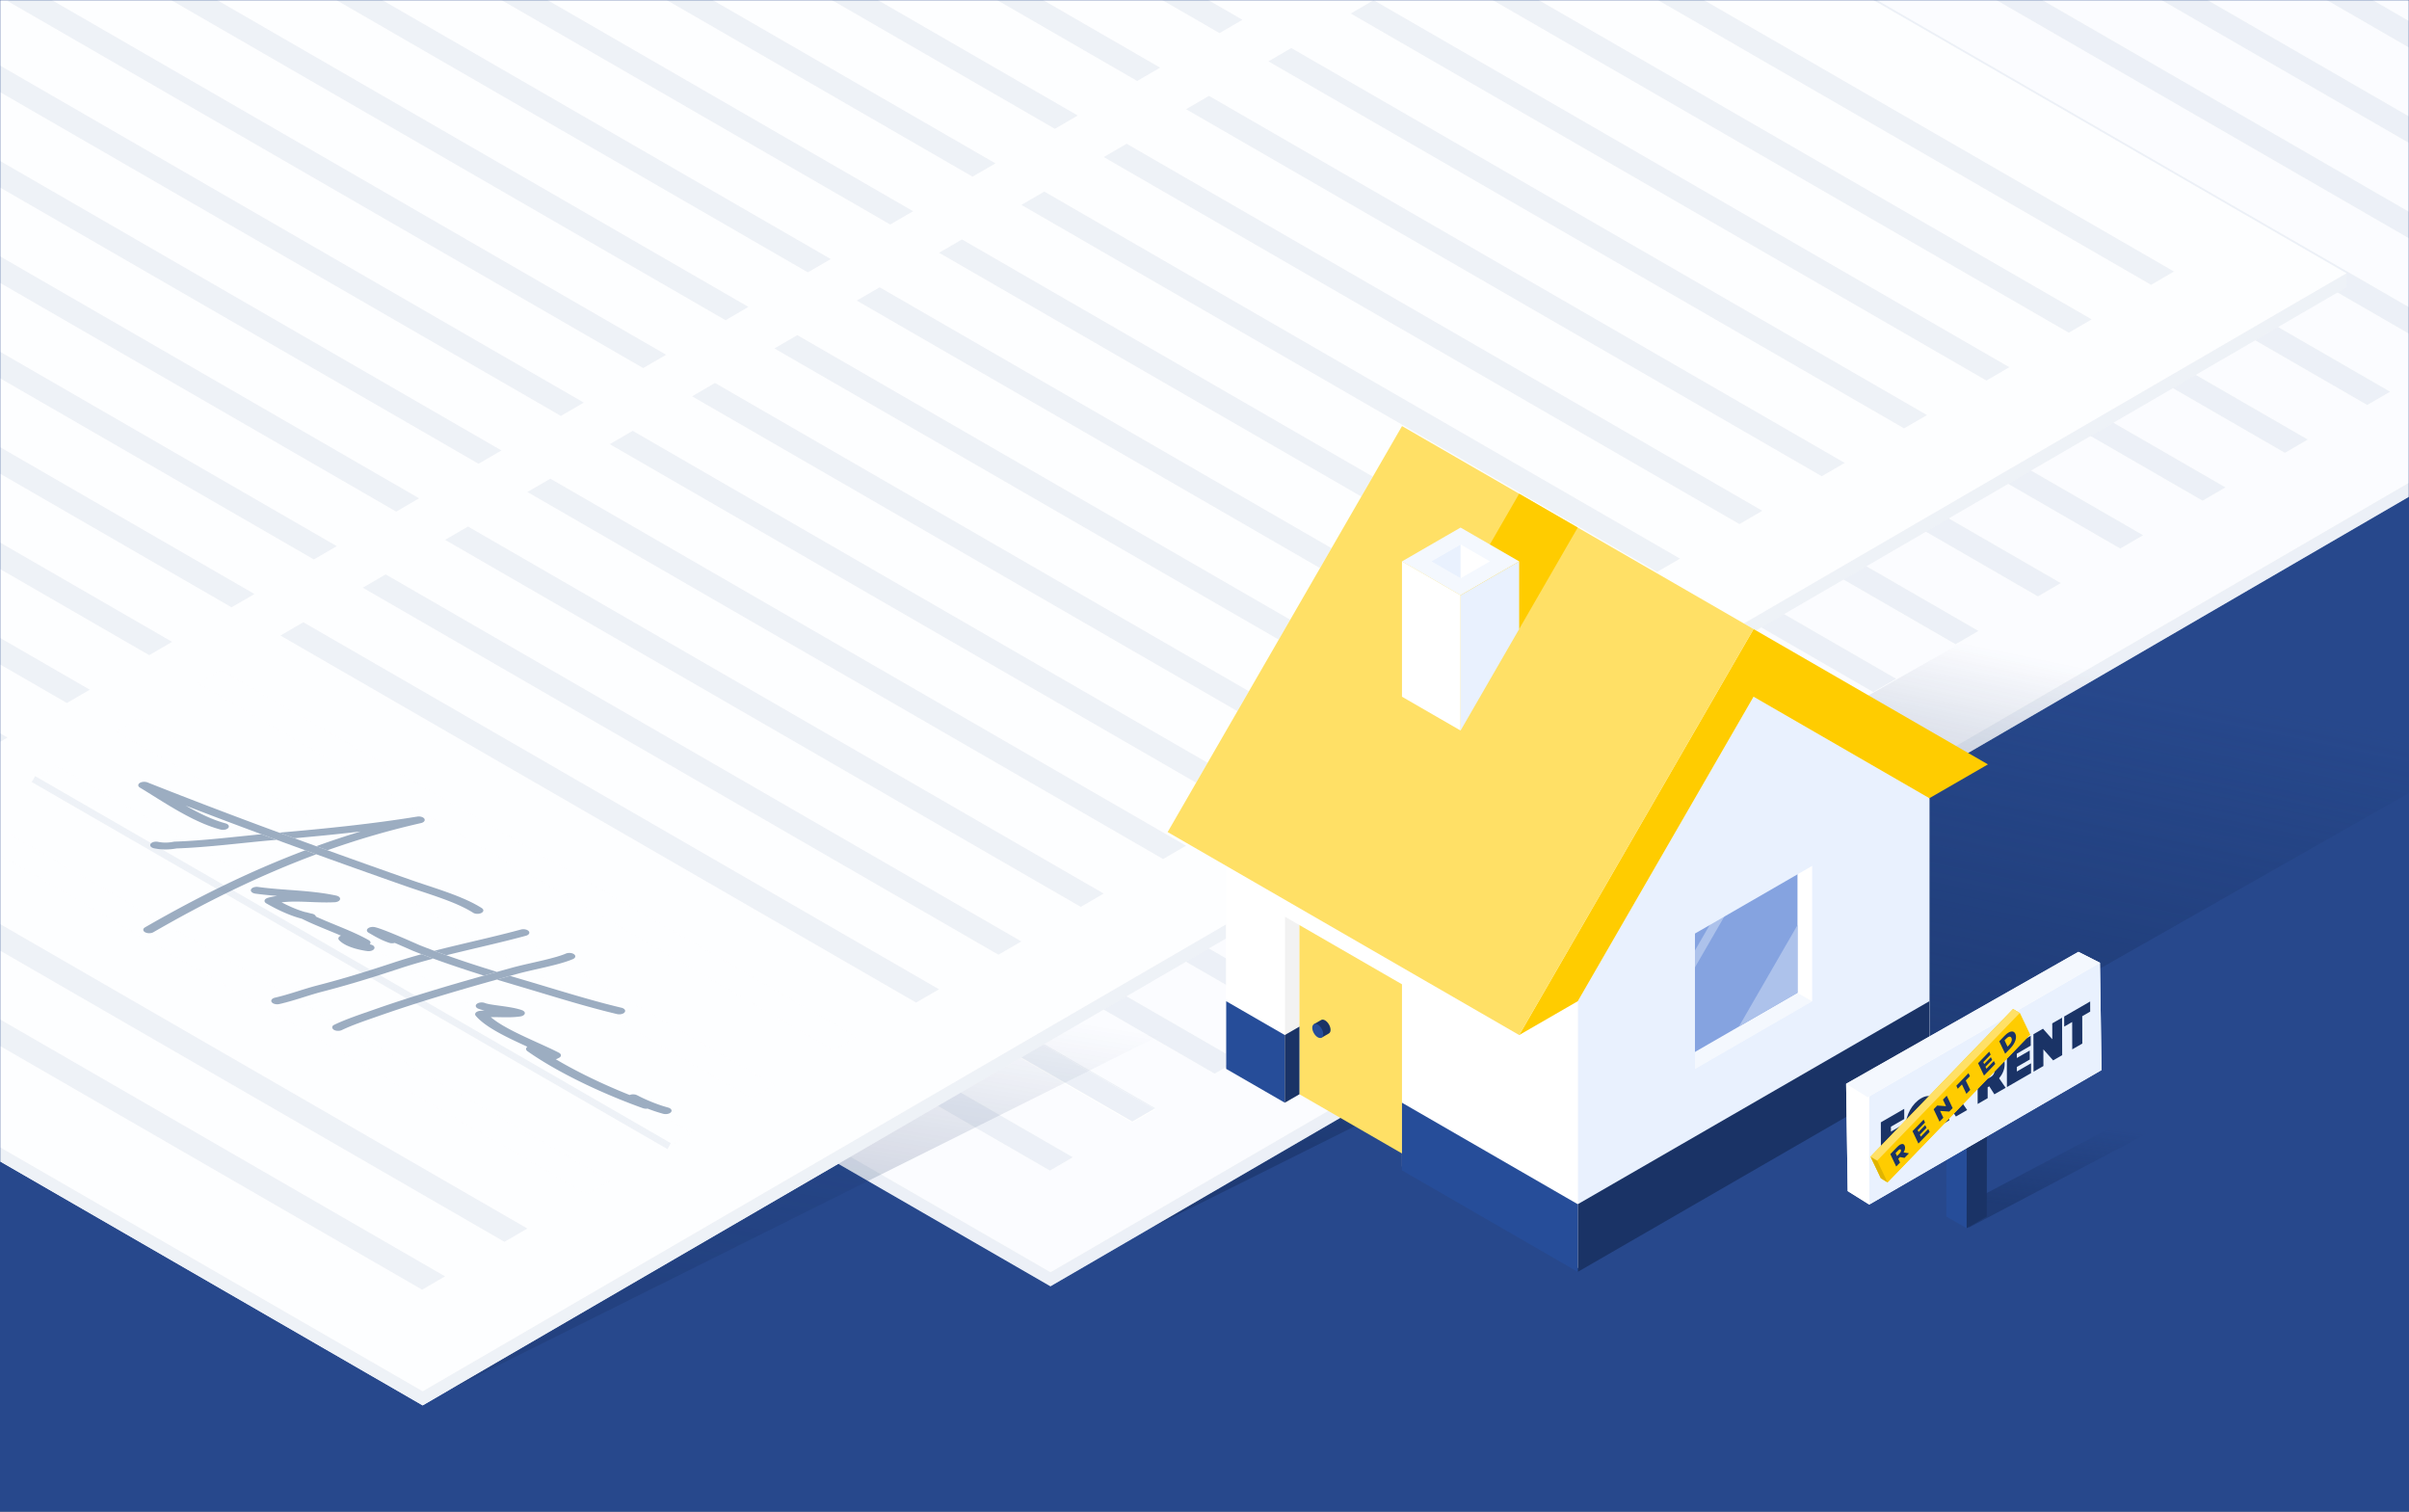 <svg xmlns="http://www.w3.org/2000/svg" xmlns:xlink="http://www.w3.org/1999/xlink" viewBox="0 0 1200 753">
    <rect x="0" y="0" width="1200" height="753" fill="#808080" stroke="none"/>
    <defs>
        <path id="a" d="M0 0h1200v753H0z"/>
        <linearGradient id="c" x1="44.408%" x2="67.386%" y1="75.314%" y2="1.584%">
            <stop offset="0%" stop-color="#193265"/>
            <stop offset="73.2%" stop-color="#193265" stop-opacity="0"/>
        </linearGradient>
        <linearGradient id="d" x1="44.408%" x2="60.233%" y1="75.314%" y2="24.536%">
            <stop offset="0%" stop-color="#193265" stop-opacity=".5"/>
            <stop offset="100%" stop-color="#193265" stop-opacity="0"/>
        </linearGradient>
        <linearGradient id="e" x1="41.278%" x2="63.481%" y1="85.212%" y2="-4.426%">
            <stop offset="0%" stop-color="#193265"/>
            <stop offset="81.7%" stop-color="#193265" stop-opacity="0"/>
        </linearGradient>
    </defs>
    <g fill="none" fill-rule="evenodd">
        <mask id="b" fill="#fff">
            <use xlink:href="#a"/>
        </mask>
        <use fill="#27488C" fill-rule="nonzero" xlink:href="#a"/>
        <g mask="url(#b)">
            <path fill="url(#c)" fill-rule="nonzero" d="M757.382 359.229l-414.386 182.1L521.568 644.43l394.947-196.963z" opacity=".6" transform="translate(0 -7)"/>
            <path fill="#FFF" fill-rule="nonzero" d="M0-3v581.448l210.539 121.554 207.053-120.325 105.679 61.013L1200 247.419V-3z"/>
            <g opacity=".4">
                <path d="M247.905 376.103l-.539.314 316.65 182.817 11.413-6.632-.518-.299-10.874 6.319z"/>
                <path d="M342.91 536.56l-132.352 76.915L0 491.91V753h1200V247.419L523.271 640.69z"/>
                <path fill="#F4F8FE" fill-rule="nonzero" d="M1200 118.716L989.179-3h-59.394L1200 153.01v-34.294zM1200-3h-23.343L1200 10.477V-3zm0 26.696L1153.761-3h-59.396L1200 57.988V23.696zm0 47.515L1071.462-3h-59.387L1200 105.498V71.211zM906.882-3h-59.415l2.123 1.226-11.402 6.625L824.59-3h-59.409l43.399 25.057-11.402 6.628L742.3-3h-59.408l84.679 48.89-11.403 6.625L660.011-3h-59.408L726.56 69.722l-11.402 6.628L577.72-3h-59.407L685.55 93.555l-11.404 6.626L495.431-3h-59.408l208.516 120.386-11.413 6.635L413.119-3h-59.387l249.796 144.22-11.414 6.633L330.827-3h-59.386l291.076 168.052-11.414 6.634L248.538-3H88.159l22.523 13.004-11.415 6.634L65.254-3H5.868l63.804 36.837-11.414 6.633L0 6.834v34.289L28.66 57.67l-11.414 6.633L0 54.346v71.01l316.443 182.698-11.403 6.628L0 138.568v34.298l275.432 159.021-11.414 6.632L0 186.09v34.288l234.422 135.344-11.413 6.632L0 233.601v34.288l193.409 111.666-11.413 6.633L0 281.112v50.461l523.29 302.123L1200 240.435v-74.204L906.882-3zM204.858 6.069l316.649 182.816-11.414 6.633-316.65-182.817 11.415-6.632zm-41.022 23.838l316.649 182.818-11.403 6.627-316.65-182.818 11.404-6.627zM122.825 53.74l316.649 182.817-11.402 6.627-316.65-182.818 11.403-6.626zM81.813 77.573l316.65 182.817-11.403 6.627L70.411 84.201l11.402-6.628zM29.4 108.033l11.404-6.628 316.648 182.818-11.402 6.627L29.4 108.033zm493.606 475.034L206.354 400.25l11.417-6.633L534.42 576.436l-11.414 6.631zm52.423-30.465l-11.413 6.632-316.65-182.817.539-.313-.518-.299 11.401-6.626 316.65 182.817-.528.307.519.299zm29.618-17.813l-316.65-182.816 11.404-6.628 316.648 182.819-11.402 6.625zm41.009-23.832L329.407 328.14l11.413-6.635 316.65 182.819-11.414 6.633zm41.011-23.833l-316.65-182.817 11.414-6.633L698.482 480.49l-11.415 6.634zm41.011-23.832L411.429 280.474l11.415-6.632L739.492 456.66l-11.414 6.632zm41.002-23.228L452.431 257.247l11.401-6.626 316.65 182.817-11.402 6.626zm41.01-23.833L493.44 233.415l11.404-6.628 316.648 182.819-11.402 6.625zm41.009-23.832L534.45 209.583l11.413-6.635 316.65 182.819-11.414 6.632zm41.011-23.832L575.46 185.75l11.414-6.633 316.651 182.816-11.415 6.634zm41.011-23.833L616.472 161.917l11.415-6.632 316.648 182.818-11.414 6.631zm41.011-23.834L657.483 138.083l11.413-6.633 316.648 182.818-11.412 6.632zm41.021-23.838L698.506 114.246l11.402-6.629 316.649 182.817-11.404 6.628zm41.01-23.832L739.516 90.411l11.401-6.626 316.652 182.818-11.406 6.627zm41.012-23.833L780.525 66.578l11.403-6.625 316.648 182.817-11.401 6.627zm41.01-23.834L821.536 42.747l11.401-6.627 316.647 182.818-11.399 6.625zM862.546 18.913l11.403-6.626 316.647 182.817-11.404 6.627L862.546 18.913zm-599.83 506.473l-11.414 6.633L0 386.928v34.289L221.708 549.22l-11.415 6.631L0 434.44v50.463L210.577 606.48l126.305-73.4L0 338.582v35.125l262.716 151.679z"/>
                <path fill="#D0DAEA" fill-rule="nonzero" d="M69.672 33.837L5.868-3H0v9.834L58.258 40.47l11.414-6.633zM28.66 57.67L0 41.123v13.223l17.246 9.957L28.66 57.67zm234.056 467.716L0 373.707v13.221l251.302 145.091 11.414-6.633zm-41.008 23.834L0 421.217v13.223l210.293 121.411 11.415-6.631zM110.683 10.004L88.159-3H65.254l34.014 19.638 11.415-6.634z"/>
                <path fill="#D0DAEA" fill-rule="nonzero" d="M523.29 633.696L0 331.573v7.009L336.882 533.08l-126.305 73.4L0 484.903v7.007l210.558 121.565L342.91 536.56l180.361 104.13L1200 247.419v-6.984L523.29 633.696zM1200 10.477L1176.657-3h-22.896L1200 23.696V10.477zm0 47.511L1094.365-3h-22.903L1200 71.211V57.988zm0 47.51L1012.075-3h-22.896L1200 118.716v-13.218zm0 47.512L929.785-3h-22.903L1200 166.231V153.01zM849.59-1.774L847.467-3H824.59l13.598 7.851 11.402-6.625zm24.359 14.061l-11.403 6.626 316.646 182.818 11.405-6.627L873.949 12.287zm-52.413 30.46l316.649 182.816 11.4-6.625L832.938 36.12l-11.402 6.627zM767.57 45.89L682.892-3h-22.881l96.156 55.516 11.403-6.626z"/>
                <path fill="#D0DAEA" fill-rule="nonzero" d="M780.525 66.578l316.65 182.819 11.402-6.628L791.929 59.952l-11.404 6.626zm-53.965 3.144L600.603-3H577.72l137.437 79.35 11.403-6.628zm12.956 20.689l316.647 182.819 11.406-6.626L750.917 83.785l-11.401 6.626zm-41.01 23.835l316.647 182.816 11.405-6.627-316.65-182.818-11.402 6.629zm-41.023 23.837L974.132 320.9l11.413-6.632L668.896 131.45l-11.413 6.633zm-41.011 23.834l316.649 182.817 11.414-6.632-316.648-182.818-11.415 6.633zm-53.954 3.135L271.441-3h-22.903l302.566 174.687 11.414-6.635zm-41.01 23.834L204.858 6.069l-11.415 6.632 316.651 182.818 11.414-6.633zM193.409 379.554L0 267.889v13.223l181.996 105.076 11.413-6.634zM534.45 209.583l316.649 182.816 11.415-6.631-316.651-182.82-11.413 6.635zm-53.965 3.143L163.836 29.907l-11.404 6.627 316.65 182.819 11.403-6.627zm12.954 20.689L810.09 416.231l11.402-6.625-316.648-182.819-11.405 6.628zm-41.008 23.832L769.08 440.064l11.402-6.626-316.65-182.817-11.401 6.626zm-53.967 3.143L81.813 77.573l-11.402 6.628 316.65 182.817 11.403-6.628zm-82.021 47.665L0 125.356v13.212l305.04 176.115 11.403-6.628zM575.46 185.75l316.65 182.817 11.415-6.633-316.651-182.817-11.414 6.633zm-164.031 94.724l316.649 182.818 11.414-6.633-316.648-182.818-11.415 6.633zm-82.022 47.666l316.649 182.817 11.415-6.632-316.651-182.82-11.413 6.635zm-41.011 23.832l316.651 182.817 11.402-6.626-316.648-182.819-11.405 6.628zm-40.491 24.131l316.132 182.519 10.874-6.319-316.132-182.518-10.874 6.318z"/>
                <path fill="#D0DAEA" fill-rule="nonzero" d="M258.789 369.178l-11.401 6.626.517.299 10.874-6.318 316.132 182.518.528-.307-316.65-182.818zm111.628-64.871l316.65 182.817 11.415-6.633-316.651-182.817-11.414 6.633zM206.354 400.25l316.652 182.817 11.414-6.631-316.649-182.819-11.417 6.633zM808.58 22.057L765.181-3H742.3l54.878 31.685 11.402-6.628zM685.55 93.555L518.312-3h-22.881l178.715 103.181 11.404-6.626zm-41.012 23.831L436.022-3h-22.903l220.006 127.021 11.413-6.635zm-41.01 23.834L353.732-3h-22.905l261.287 150.853 11.414-6.633zm-164.053 95.337L122.825 53.74l-11.403 6.626 316.65 182.818 11.403-6.627zm-82.022 47.667L40.805 101.405 29.4 108.033l316.651 182.818 11.402-6.627zm-82.021 47.664L0 172.867v13.223l264.018 152.431 11.414-6.633zm-41.01 23.834L0 220.377v13.224l223.009 128.753 11.413-6.632z"/>
            </g>
            <path fill="url(#d)" fill-rule="nonzero" d="M445.458 421.111L31.073 603.212l178.572 103.1L604.59 509.35z" opacity=".6" transform="translate(0 -7)"/>
            <path fill="#FFF" fill-rule="nonzero" d="M1168.831 143.104l.022-6.998L927.912-3H0v581.448l210.539 121.554z"/>
            <g fill-rule="nonzero" opacity=".2">
                <path fill="#F4F8FE" d="M1082.929 135.247l-1.479.859-9.922 5.766L820.601-3h-59.409l280.731 162.078-11.412 6.631L738.294-3H596.609L618.89 9.864l-11.411 6.631L573.714-3h-59.391l63.559 36.695-11.418 6.635L491.414-3h-59.409l104.853 60.538-11.401 6.624L409.128-3H349.72l146.129 84.368-11.402 6.628L326.839-3H267.43l187.408 108.203-11.403 6.625L244.547-3h-59.411l228.691 132.034-11.402 6.627L162.257-3h-59.409l269.971 155.867-11.405 6.626L79.966-3H20.555l311.252 179.698-11.414 6.635L3.744.515 9.793-3H0v35.641l290.797 167.891-11.414 6.633L0 45.865v34.286l249.785 144.213-11.413 6.634L0 93.374v34.288l208.774 120.536-11.415 6.634L0 140.885v34.3l167.753 96.852-11.405 6.626L0 188.395v34.3l126.741 73.175-11.401 6.626L0 235.905v34.3l85.732 49.497-11.404 6.626L0 283.416v34.299l44.722 25.82-11.401 6.627L0 330.925v34.299l3.711 2.143L0 369.524v43.214l303.704 175.344-11.41 6.632L0 425.958v34.289l262.695 151.667-11.413 6.632L0 473.469v34.287l221.687 127.992-11.413 6.631L0 520.979v50.462l210.558 121.565 958.295-556.9L927.912-3h-84.43l239.447 138.247zM333.314 570.876l-.848 1.469L15.817 389.526l.848-1.469.848-1.469.843.487 9.711-5.643L344.715 564.25l-11.401 6.626zm41.011-23.833L57.675 364.226l11.401-6.626 316.649 182.816-11.4 6.627zm41.012-23.834L98.687 340.392l11.402-6.624 316.649 182.816-11.401 6.625zm41.01-23.832L139.697 316.56l11.402-6.627 316.65 182.819-11.402 6.625zm41.011-23.833L180.707 292.727l11.403-6.627 316.65 182.817-11.402 6.627zm41.009-23.833L221.719 268.896l11.414-6.635 316.648 182.818-11.414 6.632zm41.012-23.832L262.729 245.06l11.414-6.631 316.648 182.815-11.412 6.635zm41.009-23.833L303.74 221.228l11.414-6.632 316.648 182.818-11.414 6.632zm41.01-23.834L344.75 197.396l11.414-6.635L672.812 373.58l-11.414 6.632zm41.023-23.837L385.772 173.558l11.403-6.627 316.647 182.817-11.401 6.627zm41.01-23.833L426.783 149.724l11.402-6.627 316.649 182.817-11.403 6.628zm41.01-23.833l-316.65-182.818 11.405-6.626 316.647 182.816-11.402 6.628zm41.01-23.834L508.804 102.059l11.401-6.627L836.856 278.25l-11.405 6.625zm41.011-23.832L549.812 78.225l11.403-6.625 316.65 182.817-11.403 6.626zm41.013-23.833L590.824 54.394l11.413-6.635 316.65 182.818-11.412 6.633zm41.013-23.835L631.838 30.558l11.411-6.631 316.65 182.817-11.411 6.631zm41.007-23.831L672.846 6.729 684.26.095l316.651 182.817-11.416 6.632z"/>
                <path fill="#F4F8FE" d="M98.687 340.392l316.65 182.817 11.401-6.625-316.649-182.816-11.402 6.624zm-80.332 46.684l315.807 182.331-.848 1.469 11.401-6.626L28.066 381.433l-9.711 5.643zm39.32-22.85l316.65 182.817 11.401-6.627L69.076 357.6l-11.401 6.626zm246.029 223.856L0 412.738v13.22l292.294 168.756 11.41-6.632z"/>
                <path fill="#AABCD6" d="M1168.831 143.104l.022-6.998-958.295 556.901L0 571.441v7.007l210.539 121.554 958.292-556.898zm-126.908 15.974L761.191-3h-22.897l292.217 168.709 11.412-6.631zM672.846 6.729l316.649 182.815 11.416-6.632L684.26.095l-11.414 6.634zm-53.955 3.135L596.609-3h-22.895l33.765 19.495 11.412-6.631zm12.947 20.694l316.65 182.817 11.411-6.631-316.65-182.817-11.411 6.631z"/>
                <path fill="#AABCD6" d="M590.824 54.394L907.475 237.21l11.413-6.633L602.237 47.759l-11.413 6.635zm-53.967 3.144L432.005-3h-22.877l116.328 67.162 11.401-6.624zm12.955 20.687l316.65 182.818 11.404-6.627-316.65-182.817-11.404 6.626zm-41.008 23.834l316.647 182.816 11.405-6.625L520.205 95.432l-11.401 6.627zm-53.966 3.144L267.43-3h-22.883l198.888 114.827 11.403-6.624zm12.953 20.688l316.65 182.818 11.403-6.628-316.648-182.816-11.405 6.626zm-53.964 3.143L185.136-3h-22.879l240.168 138.662 11.402-6.628zm12.956 20.69l316.648 182.818 11.404-6.628-316.649-182.817-11.403 6.627zm-41.011 23.834l316.649 182.817 11.402-6.628L397.176 166.93l-11.404 6.628zm-41.022 23.838l316.648 182.816 11.414-6.632-316.648-182.818-11.414 6.634zm-41.01 23.832l316.648 182.818 11.415-6.632-316.649-182.818-11.414 6.632zm-53.955 3.136L0 80.151v13.223l238.372 137.624 11.413-6.634zm-41.011 23.833L0 127.662v13.223l197.359 113.947 11.415-6.635zm12.945 20.699l316.648 182.815 11.414-6.632-316.648-182.818-11.414 6.635zm-53.966 3.141L0 175.185v13.21l156.348 90.268 11.405-6.626zm12.954 20.69l316.651 182.817 11.402-6.627-316.65-182.818-11.403 6.628zm-41.01 23.833l316.65 182.817 11.403-6.626L151.1 309.933l-11.403 6.627zm-53.965 3.143L0 270.206v13.21l74.328 42.913 11.404-6.626zM0 365.225v4.299l3.711-2.157L0 365.225zm262.729-120.164l316.65 182.818 11.412-6.634L274.143 238.43l-11.414 6.631zm-.034 366.854L0 460.247v13.222l251.282 145.078 11.413-6.632zm-41.008 23.832L0 507.755v13.224l210.273 121.399 11.414-6.631zM577.882 33.695L514.323-3h-22.909l75.05 43.331 11.418-6.636zm-82.033 47.673L349.72-3h-22.881l157.607 90.996 11.403-6.628zm585.601 54.738l1.479-.859L843.482-3h-22.881l250.927 144.872 9.922-5.766zm-708.632 16.761L102.848-3H79.966l281.447 162.493 11.405-6.626zm-52.425 30.466l11.414-6.635L20.555-3H9.793L3.744.515l316.649 182.818zm-29.596 17.199L0 32.641v13.224l279.383 161.3 11.414-6.633zM126.741 295.87L0 222.695v13.21l115.34 66.591 11.401-6.626zm-82.019 47.665L0 317.715v13.21l33.32 19.238 11.402-6.628zm287.744 228.822L15.825 389.539l.848-1.469 316.64 182.818-.847 1.469zM17.513 386.589l-.848 1.469 1.69-.982-.842-.487zm.842.487l-1.69.982 316.649 182.818.848-1.469L18.355 387.076z"/>
            </g>
            <g fill="#8398B2" fill-rule="nonzero" opacity=".8">
                <path d="M285.695 475.143c.103.06.2.125.29.195.971.759.703 1.825-.604 2.385-1.854.796-4.008 1.493-6.327 2.153-2.325.656-4.815 1.269-7.333 1.858-5.015 1.175-10.15 2.267-13.988 3.329-3.424.947-6.847 1.9-10.268 2.859-19.728 5.531-39.281 11.28-57.919 17.818-6.771 2.366-13.783 4.689-19.261 7.325-1.177.566-2.895.507-3.96-.108-1.231-.846-1.06-1.923.19-2.524 6.049-2.901 13.291-5.268 19.959-7.612 17.668-6.195 36.049-11.664 54.546-16.885 2.181-.616 4.361-1.228 6.544-1.837 2.54-.708 5.08-1.415 7.619-2.117 3.177-.878 6.883-1.707 10.606-2.555 3.726-.848 7.481-1.714 10.664-2.617 2.128-.601 3.996-1.22 5.412-1.829 1.187-.51 2.817-.423 3.83.162zm-47.506-23.918c.619.357 1.227.723 1.808 1.102 1.099.701 1.009 1.781-.203 2.411-1.158.609-2.944.575-4.043-.06a51.581 51.581 0 0 0-1.716-1.039c-4.312-2.49-9.728-4.671-15.388-6.672-5.681-2.017-11.597-3.859-16.864-5.71a5157.26 5157.26 0 0 1-49.731-17.733 3916.907 3916.907 0 0 1-21.808-7.993 2976.53 2976.53 0 0 1-37.741-14.253c3.187 1.821 6.441 3.554 9.669 5.041 3.458 1.6 6.896 2.916 10.106 3.771.328.086.613.203.855.342.846.489 1.125 1.251.603 1.917-.676.859-2.424 1.231-3.902.84-3.837-1.025-7.612-2.492-11.326-4.203-3.707-1.714-7.346-3.675-10.856-5.702-6.679-3.856-12.895-7.959-17.938-10.967-1.053-.63-1.116-1.622-.146-2.289.971-.667 2.669-.796 3.919-.303 21.662 8.597 43.514 16.897 65.571 25.02 8.012 2.948 16.033 5.87 24.063 8.767a5168.872 5168.872 0 0 0 41.704 14.827c5.081 1.788 11.023 3.638 16.889 5.717 5.864 2.085 11.669 4.393 16.475 7.169z"/>
                <path d="M87.153 419.208c14.017-.479 28.692-2.305 43.09-3.679 2.509.929 5.015 1.853 7.528 2.777l-1.06.091c-15.7 1.338-32.391 3.608-48.8 4.203a30.522 30.522 0 0 1-5.414.504 28.172 28.172 0 0 1-5.698-.563 3.707 3.707 0 0 1-1.103-.401c-.778-.45-1.089-1.135-.698-1.778.536-.888 2.214-1.353 3.749-1.04 1.235.251 2.451.372 3.706.369 1.32-.007 2.636-.14 3.93-.398a4.56 4.56 0 0 1 .77-.085zm-14.924 42.7c24.236-13.965 50.705-27.403 79.823-38.385l5.523 2c-29.549 10.957-56.485 24.57-81.184 38.81-1.151.662-3.006.66-4.157-.004-1.154-.674-1.154-1.754-.005-2.421zm96.323-15.42c.632.364.962.886.839 1.426-.168.792-1.265 1.401-2.64 1.475-4.204.225-8.419.033-12.499-.125-4.073-.163-8.001-.292-11.576-.041-.825.056-1.629.132-2.414.23a76.753 76.753 0 0 0 5.484 2.608c2.1.897 4.272 1.687 6.374 2.275.306.028.607.085.895.172.491.151 1.854.483 2.377.586.43.087.802.227 1.104.402.487.281.793.655.857 1.053 3.471 1.587 7.253 3.116 11.074 4.69 5.243 2.161 10.576 4.402 15.262 7.056.972.561 1.16 1.418.482 2.089.66.091 1.14.252 1.514.468.701.405 1.035 1.005.79 1.601-.377.921-1.958 1.486-3.551 1.264a43.236 43.236 0 0 1-5.995-1.25c-1.964-.568-3.832-1.279-5.422-2.197-1.009-.583-1.903-1.247-2.602-2.002-.55-.597-.439-1.327.282-1.858.21-.152.44-.274.682-.365a333.06 333.06 0 0 0-4.838-2.028c-4.967-2.047-10.055-4.084-14.652-6.39-2.819-.737-5.542-1.73-8.112-2.822-3.515-1.493-6.744-3.188-9.407-4.726-.069-.041-.146-.084-.229-.132-.67-.395-.979-.948-.823-1.497.163-.545.771-1.01 1.629-1.25a38.779 38.779 0 0 1 4.595-.953c-3.584-.288-7.197-.631-10.817-1.134-.547-.077-1.022-.236-1.394-.451-.702-.405-1.037-1.006-.795-1.606.384-.918 1.965-1.482 3.551-1.264 6.082.852 12.461 1.234 19.006 1.736 6.525.504 13.231 1.135 19.901 2.562a3.75 3.75 0 0 1 1.068.398zm94.833 17.344c.693.848.062 1.865-1.412 2.264-10.714 2.905-21.429 5.315-31.986 7.848-2.551.61-5.094 1.228-7.625 1.86a417.687 417.687 0 0 1-6.032-2.202c3.788-.97 7.584-1.908 11.388-2.813 10.646-2.548 21.265-4.94 31.744-7.783 1.153-.311 2.481-.153 3.335.34.237.137.437.3.588.486z"/>
                <path d="M216.329 473.602c2 .748 4.01 1.481 6.032 2.202 8.225 2.933 16.634 5.658 25.202 8.293-2.183.609-4.363 1.221-6.544 1.837-8.521-2.665-16.917-5.447-25.158-8.461-1.96-.718-3.91-1.448-5.853-2.193a349.649 349.649 0 0 1-4.148-1.62c-.204-.082-.408-.17-.715-.303-.3-.129-.676-.295-1.116-.49-.887-.387-2.048-.896-3.362-1.471a503.226 503.226 0 0 0-4.024-1.743 4.91 4.91 0 0 1-2.789-.044c-2.104-.701-3.915-1.534-5.556-2.393-1.653-.859-3.147-1.751-4.642-2.592-1.018-.587-1.179-1.492-.406-2.167.778-.682 2.298-.944 3.604-.623.567.144 1.147.317 1.785.523.624.206 1.3.442 2.015.708 1.435.527 3.043 1.161 4.707 1.843a441.146 441.146 0 0 1 9.588 4.088c1.799.789 3.229 1.423 3.911 1.714.172.077.306.133.325.136 2.365.942 4.747 1.859 7.144 2.756z"/>
                <path d="M195.889 479.521c4.683-1.55 9.395-2.945 14.12-4.242 1.942.745 3.893 1.475 5.853 2.193-5.742 1.52-11.427 3.156-17.041 5.013-12.691 4.195-24.825 7.984-38.164 11.424-3.477.896-6.957 2.009-10.508 3.119-3.558 1.105-7.18 2.211-10.986 3.078-1.123.257-2.354.084-3.16-.381a2.015 2.015 0 0 1-.664-.584c-.591-.878.149-1.869 1.655-2.212 3.401-.771 6.831-1.81 10.351-2.909 3.513-1.094 7.114-2.248 10.896-3.225 13.083-3.373 25.038-7.105 37.648-11.274zM211.408 407.85c.502.863-.257 1.799-1.719 2.131-16.205 3.655-31.714 8.248-46.571 13.529-1.861-.671-3.72-1.343-5.578-2.016a427.96 427.96 0 0 1 22.079-7.33c-10.946 1.29-21.947 2.375-32.974 3.364-2.531-.925-5.061-1.854-7.59-2.785 23.243-2.014 46.251-4.337 68.752-7.996 1.062-.173 2.153.012 2.885.435.316.182.564.408.716.668zM311.194 504.165c-.605.878-2.328 1.294-3.832.941-15.893-3.753-33.788-9.434-49.488-14.068-3.488-1.03-6.959-2.066-10.41-3.117 2.202-.617 4.407-1.232 6.613-1.845 2.146.645 4.302 1.286 6.466 1.924 15.789 4.664 33.608 10.307 49.023 13.946.377.087.705.215.976.372.812.469 1.107 1.194.652 1.847zM260.561 503.412c.656.379.983.922.847 1.468-.174.671-1.03 1.22-2.155 1.394-3.446.516-6.915.446-10.187.388a157.98 157.98 0 0 0-4.602-.044c1.777 1.519 4.054 3.041 6.645 4.537 4.099 2.366 8.967 4.67 13.784 6.871 4.817 2.201 9.589 4.303 13.54 6.333.925.53 1.208 1.212.838 1.836-.222.374-.653.681-1.206.883a3.04 3.04 0 0 1-.563.3 4.102 4.102 0 0 1-.675.202c.688.409 1.384.817 2.089 1.225 10.456 6.042 22.749 11.832 34.737 16.609 1.08-.455 2.598-.438 3.654.09.431.213.855.431 1.276.652 4.319 2.15 9.355 4.182 14.255 5.522.312.086.586.2.818.334.859.497 1.141 1.27.588 1.94-.689.852-2.443 1.213-3.915.812a81.942 81.942 0 0 1-7.739-2.568c-.755.113-1.581.051-2.287-.201-15.26-5.452-31.834-12.861-45.542-20.776-4.348-2.511-8.41-5.077-12.045-7.646-.889-.623-.899-1.511-.044-2.142-.422-.275-.918-.502-1.417-.729-4.868-2.23-9.903-4.601-14.295-7.137-4.105-2.37-7.677-4.888-9.99-7.635-.397-.472-.394-1.021.004-1.497.399-.468 1.147-.807 2.025-.917a40.745 40.745 0 0 1 2.371-.212c-.34-.07-.673-.144-.999-.223a15.212 15.212 0 0 1-2.148-.675 3.163 3.163 0 0 1-.364-.179c-1.006-.581-1.173-1.516-.317-2.206.944-.763 2.782-.937 4.109-.384.255.111.911.299 1.79.476.88.177 1.995.351 3.224.531 2.458.354 5.369.704 8.127 1.208 1.848.34 3.639.741 5.252 1.32.188.07.362.15.517.24z"/>
            </g>
        </g>
        <g fill-rule="nonzero" mask="url(#b)">
            <g opacity=".6">
                <path fill="url(#c)" d="M507.067.971L.457 288.829l175.971 101.595L582 159.977V44.233z" transform="translate(618 235)"/>
                <path fill="url(#e)" d="M451.343 317.227l-99.794 52.607 11.323 6.537 99.793-52.606z" transform="translate(618 235)"/>
            </g>
            <path fill="#FFF" d="M960.703 397.378l.366.211v132.813L785.937 631.513l-87.566-50.554L704 573l-55-32-9.006 6.254-29.19-16.852V431.53l-.507-.536-28.657-16.546 116.755-202.22L873.52 313.34 989 381l-28 16.114-.297.264z"/>
            <path fill="#F2F2F2" d="M647.291 452.721v92.323l-7.297 4.212V456.57z"/>
            <path fill="#FFE066" d="M705.668 486.062v92.686l-58.377-33.704v-92.686z"/>
            <path fill="#1A3366" d="M661.993 510.282c-.496-.857-1.18-1.608-1.933-2.044-.753-.432-1.436-.473-1.933-.187l-3.648 2.104 3.864 6.696 3.649-2.107c.495-.284.804-.897.804-1.766.001-.869-.308-1.835-.803-2.696z"/>
            <path fill="#264D99" d="M656.411 510.346c-.753-.435-1.437-.474-1.932-.189-.497.289-.805.902-.805 1.769 0 .868.308 1.838.805 2.695.495.862 1.179 1.611 1.932 2.045.753.436 1.438.474 1.933.188.497-.284.805-.896.805-1.769 0-.868-.308-1.834-.805-2.695-.495-.859-1.18-1.609-1.933-2.044z"/>
            <path fill="#F4F8FE" d="M895.394 494.488l7.295 4.212-58.377 33.704-7.295-4.212z"/>
            <path fill="#FFF" d="M902.689 431.293V498.7l-7.295-4.212v-67.407z"/>
            <path fill="#85A3E0" d="M895.394 427.081v67.407l-58.377 33.704v-67.407z"/>
            <path fill="#ADC2EB" d="M866.204 511.339l29.19-16.851v-33.703l-29.19 50.554zm-7.296-63.193l7.296-4.214-29.187 50.556v-8.426l21.891-37.916z"/>
            <path fill="#E9F1FE" d="M785.937 498.7v132.813l175.132-101.111V397.589l-87.566-50.556L785.937 498.7zm58.375-33.703l58.377-33.704V498.7l-58.377 33.704v-67.407z"/>
            <path fill="#FFF" d="M785.937 498.7v132.813l-87.566-50.554v-90.684l-58.377-33.705v90.684l-29.19-16.852V397.589z"/>
            <path fill="#FC0" d="M961.068 397.589l29.189-16.852-116.755-67.409-116.755 202.226 29.19-16.854 87.565-151.667z"/>
            <path fill="#FFE066" d="M756.764 515.56L581.64 414.448l116.755-202.22L873.52 313.34z"/>
            <path fill="#FC0" d="M727.541 296.479l29.188-50.554 29.186 16.851-29.188 50.554z"/>
            <path fill="#1A3366" d="M961.068 498.7v33.704L785.937 633.515v-33.703z"/>
            <path fill="#264D99" d="M785.937 599.812v33.703l-87.566-50.554v-33.705l87.566 50.556zm-145.943-84.258v33.702l-29.19-16.852V498.7l29.19 16.854z"/>
            <path fill="#1A3366" d="M647.291 511.339v33.705l-7.297 4.212v-33.702z"/>
            <path fill="#FFF" d="M727.559 296.476v67.407l-29.188-16.851v-67.408z"/>
            <path fill="#E9F1FE" d="M756.747 279.624v33.704l-29.188 50.555v-67.407z"/>
            <path fill="#F4F8FE" d="M727.559 262.772l29.188 16.852-29.188 16.852-29.188-16.852z"/>
            <path fill="#FFF" d="M742.153 279.624l-14.594-8.427-14.592 8.427 14.592 8.426z"/>
            <path fill="#E9F1FE" d="M712.967 279.624l14.592-8.427v16.853z"/>
            <g>
                <path fill="#1A3366" d="M989.779 510.366l-.101 95.572-10.047 5.838.099-95.571z"/>
                <path fill="#264D99" d="M979.73 516.205l-.099 95.571-10.111-5.838.101-87.82z"/>
                <path fill="#FFF" d="M919.613 539.831l115.714-65.727 10.725 5.443.793 53.447-115.714 66.991-10.729-6.704-.789-53.45z"/>
                <path fill="#E9F1FE" d="M930.343 546.535l.788 53.45 115.714-66.991-.793-53.447z"/>
                <path fill="#FFF" d="M919.613 539.831l.789 53.45 10.729 6.704V546.08z"/>
                <path fill="#F4F8FE" d="M919.613 539.831l10.73 6.704 115.709-66.988-10.725-5.443z"/>
                <path fill="#1A3366" d="M948.556 552.308l.012 5.067-6.638 3.835.008 2.452 6.125-3.538.015 4.695-6.129 3.536.019 6.453-5.013 2.895-.053-18.67 11.654-6.725zm8.423-5.264c4.48-2.587 7.714-.583 7.731 5.018v.482c.018 5.599-3.245 11.408-7.7 13.981-4.456 2.574-7.693.567-7.709-5.034v-.479c-.017-5.598 3.22-11.394 7.678-13.968zm2.651 8.432v-.398c-.009-2.777-1.035-3.811-2.661-2.877-1.604.928-2.619 3.119-2.611 5.892v.4c.008 2.772 1.037 3.811 2.659 2.869 1.627-.936 2.618-3.112 2.613-5.886zm17.018-7.313l3.265 4.737-5.613 3.242-2.544-3.983-.814.47.016 5.444-4.99 2.881-.052-18.671 6.684-3.859c2.505-1.447 4.25-1.729 5.343-1.106.955.545 1.472 1.66 1.476 3.608v.162c.006 2.691-1.104 5.069-2.771 7.075zm-2.265-3.767v-.136c-.004-1.334-.727-1.584-1.816-.955l-1.651.951.015 4.138 1.624-.941c1.113-.641 1.83-1.751 1.828-3.057zm21.435-7.301l3.269 4.735-5.618 3.245-2.545-3.983-.811.471.015 5.44-4.989 2.883-.055-18.667 6.686-3.86c2.508-1.447 4.25-1.732 5.345-1.109.955.544 1.471 1.662 1.473 3.609v.162c.009 2.689-1.101 5.071-2.77 7.074zm-2.263-3.769l-.004-.134c0-1.333-.723-1.588-1.816-.954l-1.646.95.014 4.137 1.623-.938c1.115-.644 1.833-1.756 1.829-3.061zm18.012-17.399l.016 4.905-6.939 4.009.005 2.136 6.426-3.713.016 4.479-6.428 3.71.004 2.245 7.057-4.078.011 4.91-12.023 6.941-.053-18.668 11.908-6.876zm15.62-9.02l.052 18.669-4.502 2.603-4.875-5.495.026 8.293-4.92 2.842-.055-18.67 4.76-2.745 4.639 5.228-.02-7.894 4.895-2.831zm13.994-8.077l.013 5.042-3.966 2.29.039 13.628-5.016 2.896-.035-13.627-3.971 2.288-.014-5.04 12.95-7.477z"/>
                <g>
                    <path fill="#FC0" d="M1006.091 504.582l5.15 10.806-71.007 73.531-3.316-2.004-5.152-10.808 71.006-73.527 3.319 2.002z"/>
                    <path fill="#FC0" d="M1006.091 504.582l-71.007 73.528 5.15 10.809 71.007-73.531z"/>
                    <path fill="#E0B400" d="M931.766 576.107l5.152 10.808 3.316 2.004-5.15-10.809z"/>
                    <path fill="#FFE066" d="M1006.091 504.582l-3.319-2.002-71.006 73.527 3.318 2.003z"/>
                    <path fill="#1A3366" d="M998.556 515.907c2.469-2.553 4.506-2.768 5.355-.988.857 1.8.033 4.625-2.453 7.202l-2.625 2.72-2.942-6.174 2.665-2.76zm3.41 1.092l-.008-.018c-.473-.989-1.502-.776-2.648.411l-.781.809 1.496 3.139.779-.806c1.148-1.187 1.634-2.538 1.162-3.535zm-11.048 6.822l.693 1.45-3.663 3.794.445.935 3.315-3.435.643 1.352-3.316 3.431.469.981 3.71-3.842.692 1.454-5.604 5.805-2.946-6.171 5.562-5.754zm-10.347 10.712l.716 1.496-2.072 2.147 2.224 4.671-1.911 1.984-2.228-4.675-2.075 2.151-.714-1.5 6.06-6.274zm-10.847 11.231l2.943 6.171-1.679 1.74-4.566-.33 1.613 3.385-1.893 1.961-2.944-6.169 1.786-1.851 4.401.315-1.553-3.262 1.892-1.96zm-11.497 11.907l.69 1.455-3.662 3.794.445.931 3.321-3.433.641 1.347-3.316 3.435.465.982 3.71-3.842.694 1.453-5.605 5.806-2.939-6.171 5.556-5.757zm-9.979 16.337l2.673.444-2.212 2.291-2.281-.426-.836.867.889 1.867-1.918 1.986-2.94-6.173 3.269-3.381c1.055-1.095 1.901-1.606 2.569-1.663.571-.068 1.007.191 1.3.8.454.966.19 2.171-.513 3.388zm-1.356-1.266l-.009-.021c-.231-.484-.742-.321-1.385.345l-1.253 1.294.708 1.483 1.262-1.311c.648-.671.888-1.343.677-1.79z"/>
                </g>
            </g>
        </g>
    </g>
</svg>
